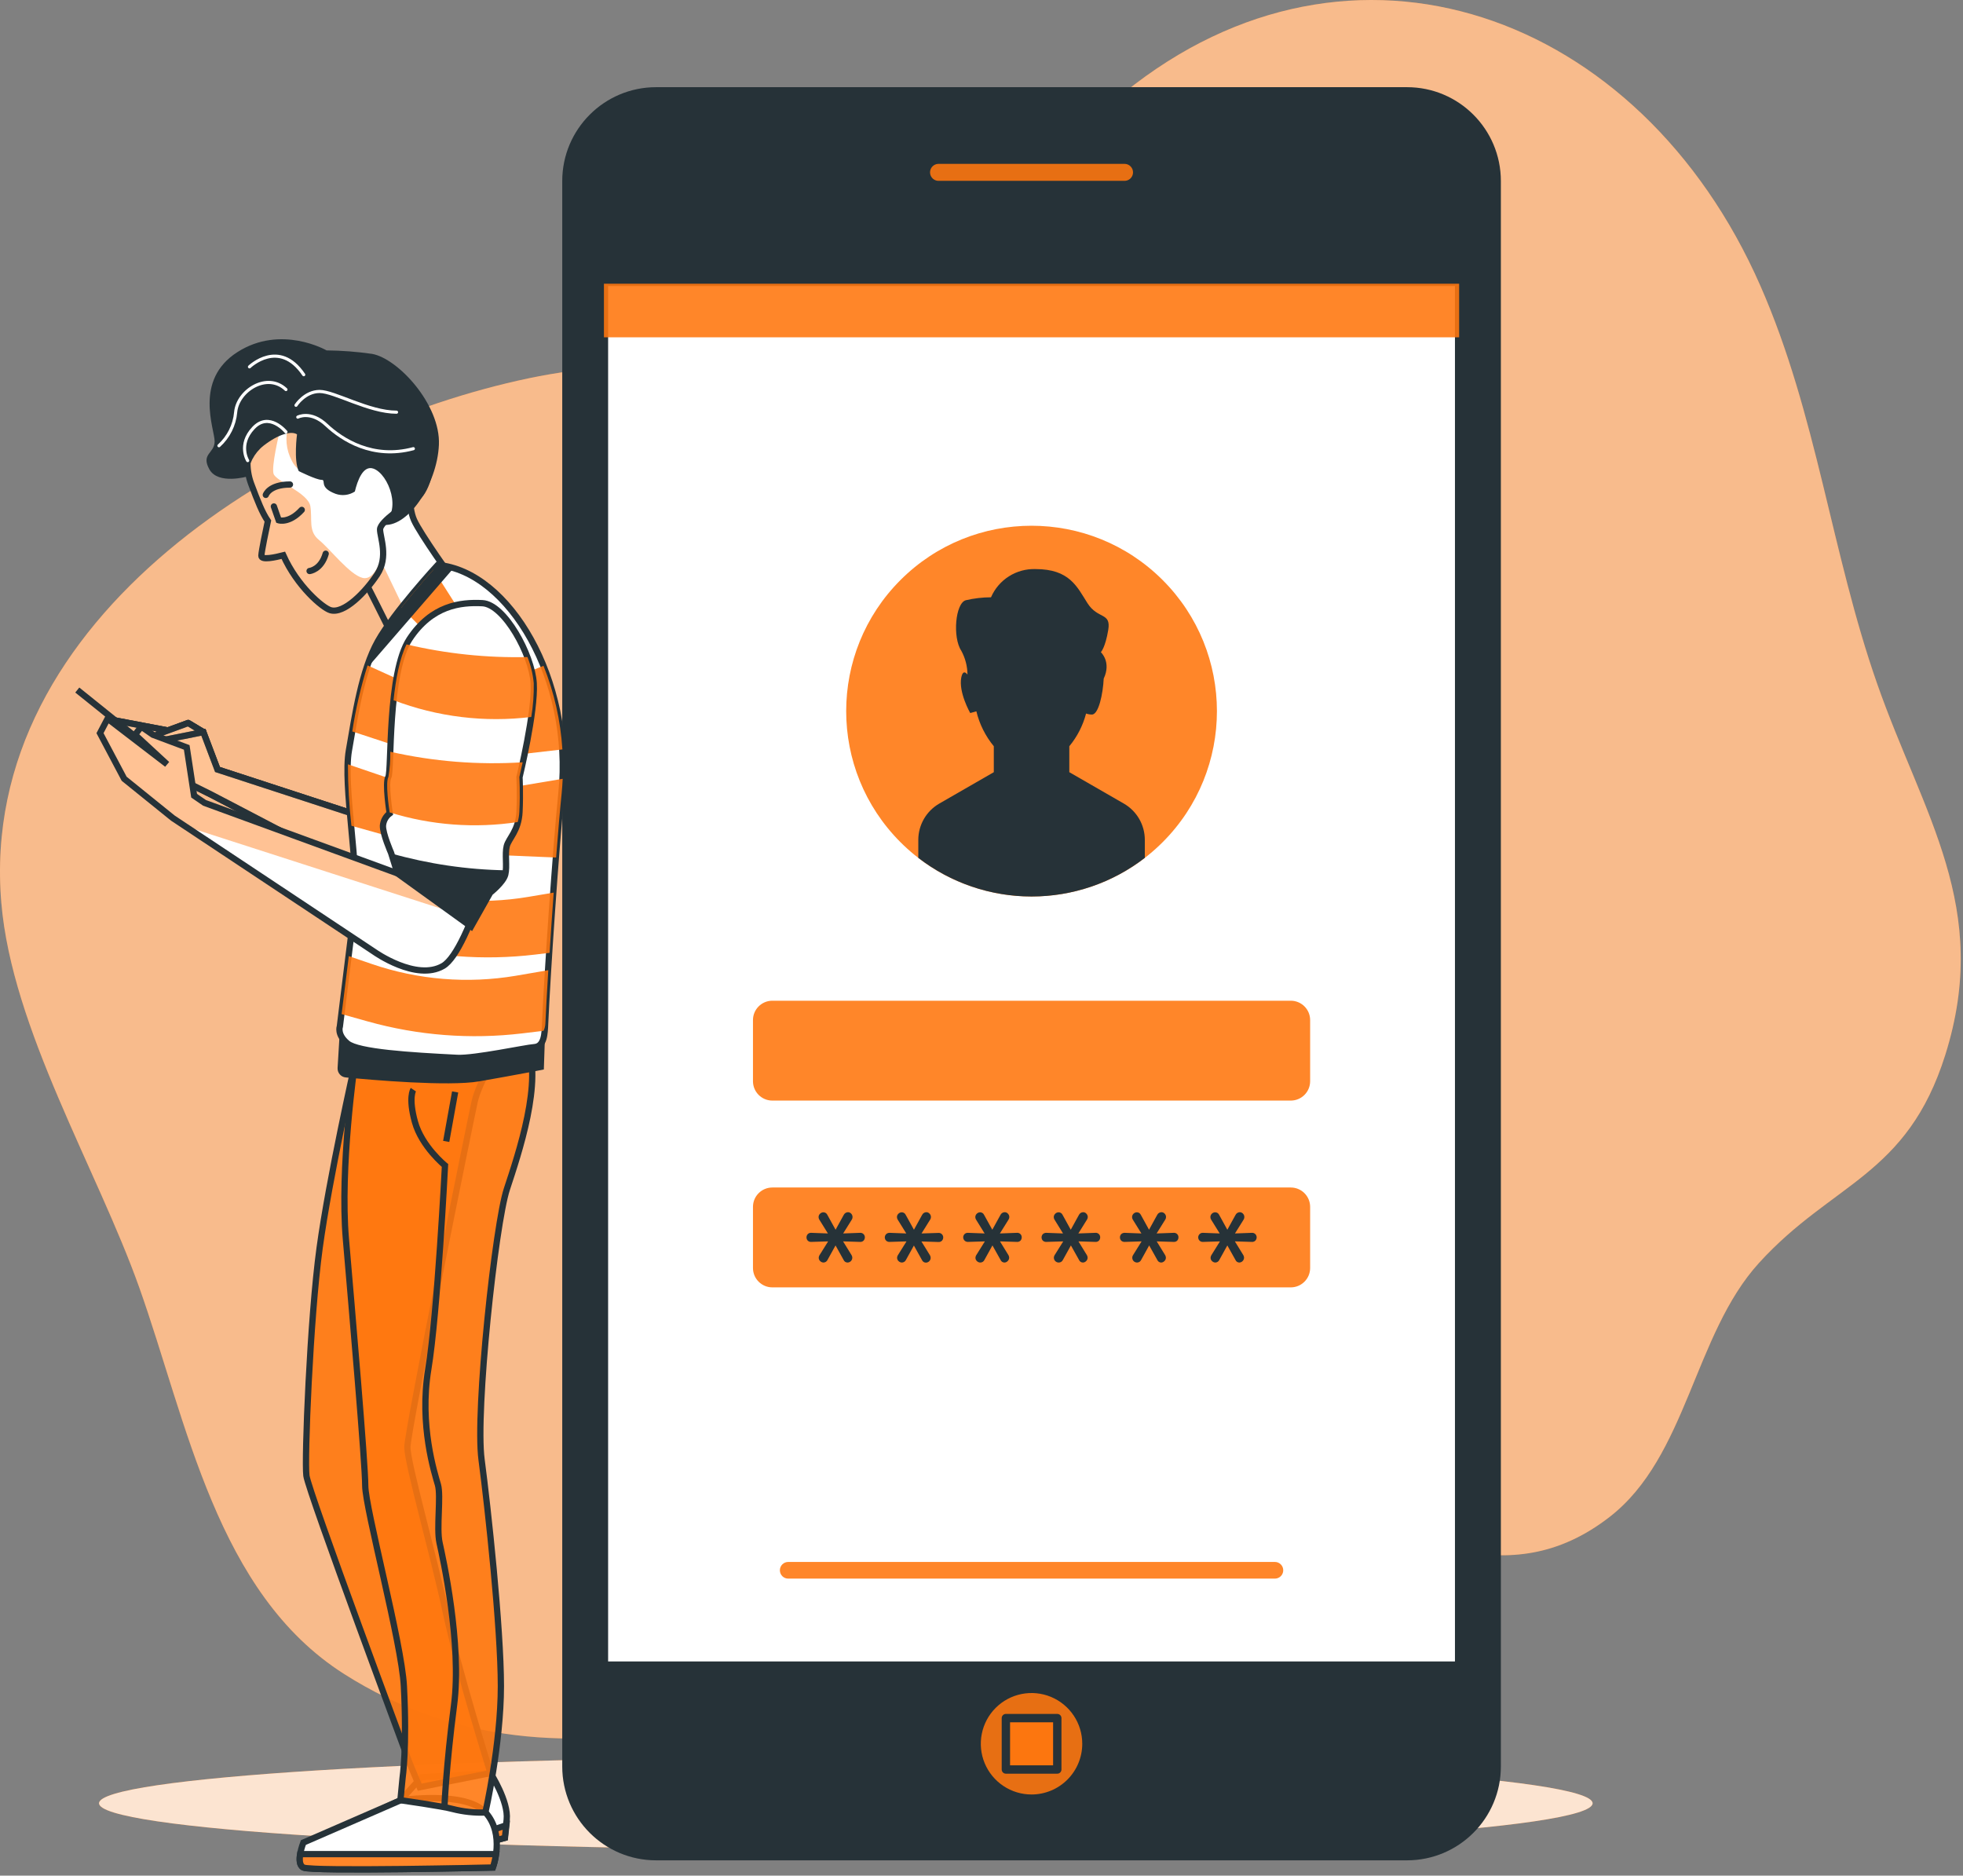 <svg width="314" height="300" viewBox="0 0 314 300" fill="none" xmlns="http://www.w3.org/2000/svg">
<rect x="0" y="0" width="314" height="300" fill="#808080" stroke="none"/>
<path d="M135.298 295.869C201.271 295.869 254.754 292.537 254.754 288.427C254.754 284.317 201.271 280.985 135.298 280.985C69.324 280.985 15.842 284.317 15.842 288.427C15.842 292.537 69.324 295.869 135.298 295.869Z" fill="#FF770F" fill-opacity="0.89"/>
<path opacity="0.8" d="M135.298 295.869C201.271 295.869 254.754 292.537 254.754 288.427C254.754 284.317 201.271 280.985 135.298 280.985C69.324 280.985 15.842 284.317 15.842 288.427C15.842 292.537 69.324 295.869 135.298 295.869Z" fill="white"/>
<path d="M281.6 45.736C262.373 1.896 216.223 -14.61 179.81 14.825C165.591 26.308 156.719 44.585 139.308 51.918C122.972 58.796 102.277 56.771 84.611 60.496C46.992 68.378 -3.655 98.285 0.209 144.366C1.901 164.551 15.517 186.969 22.248 205.856C29.976 227.586 34.613 254.772 55.068 267.763C90.137 290.065 132.438 271.835 164.03 253.853C181.031 244.185 190.389 238.243 208.696 241.558C225.643 244.649 240.906 255.468 257.466 242.632C269.9 232.995 270.928 213.467 281.368 201.999C293.13 189.079 305.054 188.143 311.167 168.724C318.577 145.162 307.658 130.44 300.278 109.39C292.898 88.339 290.657 66.361 281.6 45.736Z" fill="#FF770F" fill-opacity="0.89"/>
<g opacity="0.7">
<path opacity="0.7" d="M281.6 45.736C262.373 1.896 216.223 -14.61 179.81 14.825C165.591 26.308 156.719 44.585 139.308 51.918C122.972 58.796 102.277 56.771 84.611 60.496C46.992 68.378 -3.655 98.285 0.209 144.366C1.901 164.551 15.517 186.969 22.248 205.856C29.976 227.586 34.613 254.772 55.068 267.763C90.137 290.065 132.438 271.835 164.03 253.853C181.031 244.185 190.389 238.243 208.696 241.558C225.643 244.649 240.906 255.468 257.466 242.632C269.9 232.995 270.928 213.467 281.368 201.999C293.13 189.079 305.054 188.143 311.167 168.724C318.577 145.162 307.658 130.44 300.278 109.39C292.898 88.339 290.657 66.361 281.6 45.736Z" fill="white"/>
</g>
<path d="M225.063 13.944H104.951C96.658 13.944 89.936 20.666 89.936 28.959V282.538C89.936 290.831 96.658 297.553 104.951 297.553H225.063C233.356 297.553 240.078 290.831 240.078 282.538V28.959C240.078 20.666 233.356 13.944 225.063 13.944Z" fill="#263238"/>
<path d="M233.402 45.087H96.605V266.41H233.402V45.087Z" fill="white" stroke="#263238" stroke-width="1.337" stroke-miterlimit="10"/>
<path d="M185.974 134.707C197.554 123.128 197.554 104.353 185.974 92.774C174.394 81.194 155.62 81.194 144.04 92.774C132.461 104.353 132.461 123.128 144.04 134.707C155.62 146.287 174.394 146.287 185.974 134.707Z" fill="#FF770F" fill-opacity="0.89"/>
<path d="M203.936 252.493H126.086C125.911 252.494 125.737 252.46 125.575 252.394C125.413 252.327 125.265 252.23 125.141 252.106C125.017 251.983 124.918 251.836 124.851 251.674C124.784 251.512 124.749 251.339 124.749 251.163C124.748 250.988 124.782 250.813 124.849 250.651C124.916 250.488 125.014 250.34 125.138 250.216C125.263 250.092 125.41 249.993 125.573 249.926C125.736 249.859 125.91 249.826 126.086 249.827H203.936C204.111 249.827 204.284 249.861 204.446 249.928C204.608 249.996 204.755 250.094 204.878 250.219C205.002 250.343 205.099 250.49 205.166 250.652C205.232 250.815 205.266 250.988 205.265 251.163C205.265 251.516 205.125 251.854 204.875 252.103C204.626 252.353 204.288 252.493 203.936 252.493Z" fill="#FF770F" fill-opacity="0.89"/>
<path d="M206.47 160.061H123.544C121.832 160.061 120.445 161.448 120.445 163.16V172.935C120.445 174.647 121.832 176.034 123.544 176.034H206.47C208.182 176.034 209.569 174.647 209.569 172.935V163.16C209.569 161.448 208.182 160.061 206.47 160.061Z" fill="#FF770F" fill-opacity="0.89"/>
<path d="M206.47 189.936H123.544C121.832 189.936 120.445 191.324 120.445 193.035V202.811C120.445 204.522 121.832 205.91 123.544 205.91H206.47C208.182 205.91 209.569 204.522 209.569 202.811V193.035C209.569 191.324 208.182 189.936 206.47 189.936Z" fill="#FF770F" fill-opacity="0.89"/>
<path d="M179.771 128.531L171.047 123.508V119.359C172.31 117.83 173.225 116.045 173.728 114.127C174.028 114.233 174.345 114.288 174.663 114.289C175.745 114.289 176.433 110.935 176.549 108.54C177.808 105.874 176.093 104.313 176.093 104.313C176.093 104.313 176.804 103.602 177.275 100.75C177.747 97.898 175.614 99.089 173.952 96.477C172.291 93.865 171.101 91.021 165.645 91.021C164.142 90.971 162.658 91.375 161.388 92.18C160.117 92.985 159.118 94.153 158.52 95.534C157.162 95.539 155.809 95.697 154.486 96.005C152.817 96.477 152.345 101.94 153.767 104.081C154.404 105.251 154.744 106.559 154.757 107.891C154.378 107.427 153.984 107.303 153.767 108.354C153.296 110.727 155.197 114.05 155.197 114.05L156.178 113.771C156.673 115.821 157.627 117.732 158.968 119.359V123.508L150.244 128.531C149.225 129.12 148.378 129.966 147.79 130.984C147.201 132.003 146.891 133.158 146.89 134.335V137.21C152.079 141.218 158.45 143.393 165.007 143.393C171.564 143.393 177.936 141.218 183.125 137.21V134.335C183.126 133.158 182.816 132.002 182.227 130.983C181.638 129.964 180.791 129.118 179.771 128.531Z" fill="#263238"/>
<path d="M131.735 201.938C131.535 201.935 131.344 201.854 131.202 201.713C131.126 201.645 131.065 201.562 131.024 201.469C130.983 201.376 130.962 201.275 130.962 201.173C130.965 201.033 131.005 200.897 131.078 200.778L132.469 198.553L129.757 198.638C129.655 198.644 129.552 198.629 129.456 198.593C129.361 198.557 129.273 198.501 129.201 198.429C129.075 198.288 129.005 198.105 129.005 197.915C129.005 197.726 129.075 197.543 129.201 197.401C129.272 197.327 129.358 197.269 129.455 197.231C129.551 197.194 129.654 197.178 129.757 197.185L132.431 197.285L131.055 195.068C130.98 194.947 130.94 194.808 130.939 194.666C130.939 194.564 130.96 194.463 131.001 194.369C131.042 194.276 131.103 194.193 131.179 194.125C131.321 193.984 131.512 193.904 131.712 193.901C131.844 193.902 131.972 193.94 132.083 194.011C132.194 194.082 132.282 194.183 132.338 194.303L133.659 196.69L134.965 194.318C135.027 194.191 135.123 194.084 135.241 194.008C135.36 193.932 135.497 193.889 135.638 193.885C135.735 193.886 135.832 193.907 135.921 193.947C136.01 193.987 136.09 194.045 136.156 194.117C136.297 194.264 136.375 194.461 136.372 194.666C136.371 194.799 136.337 194.929 136.271 195.044L134.873 197.285L137.585 197.185C137.688 197.178 137.791 197.194 137.887 197.231C137.984 197.269 138.07 197.327 138.142 197.401C138.273 197.538 138.346 197.722 138.342 197.911C138.342 198.103 138.27 198.287 138.142 198.429C138.069 198.501 137.982 198.557 137.886 198.593C137.79 198.629 137.687 198.644 137.585 198.638L134.857 198.553L136.217 200.755C136.294 200.878 136.334 201.02 136.333 201.165C136.333 201.37 136.252 201.566 136.107 201.711C135.962 201.856 135.765 201.938 135.56 201.938C135.428 201.936 135.299 201.895 135.189 201.821C135.079 201.747 134.993 201.643 134.942 201.52L133.652 199.202L132.369 201.52C132.312 201.642 132.223 201.745 132.111 201.818C131.999 201.892 131.869 201.933 131.735 201.938Z" fill="#263238"/>
<path d="M144.27 201.938C144.07 201.935 143.879 201.854 143.737 201.714C143.661 201.645 143.6 201.562 143.559 201.469C143.517 201.376 143.497 201.275 143.497 201.173C143.5 201.033 143.54 200.897 143.613 200.778L145.004 198.553L142.299 198.638C142.196 198.643 142.093 198.627 141.996 198.591C141.899 198.555 141.811 198.5 141.735 198.429C141.633 198.323 141.564 198.189 141.539 198.044C141.514 197.899 141.533 197.749 141.594 197.615C141.655 197.481 141.755 197.368 141.88 197.291C142.006 197.215 142.152 197.178 142.299 197.185L144.966 197.285L143.59 195.068C143.515 194.947 143.475 194.808 143.474 194.666C143.473 194.564 143.494 194.463 143.536 194.369C143.577 194.276 143.638 194.193 143.714 194.125C143.856 193.984 144.047 193.904 144.247 193.901C144.379 193.902 144.507 193.94 144.618 194.011C144.729 194.082 144.817 194.183 144.873 194.303L146.194 196.69L147.5 194.318C147.562 194.191 147.658 194.084 147.776 194.008C147.895 193.932 148.032 193.889 148.173 193.885C148.27 193.885 148.367 193.905 148.456 193.945C148.546 193.985 148.625 194.044 148.69 194.117C148.762 194.189 148.819 194.275 148.857 194.369C148.896 194.463 148.915 194.564 148.914 194.666C148.912 194.799 148.874 194.93 148.806 195.044L147.408 197.285L150.128 197.2C150.229 197.194 150.332 197.209 150.426 197.247C150.521 197.284 150.607 197.342 150.676 197.417C150.808 197.554 150.88 197.737 150.877 197.927C150.877 198.118 150.805 198.303 150.676 198.445C150.605 198.516 150.519 198.572 150.425 198.608C150.33 198.644 150.229 198.66 150.128 198.653L147.392 198.568L148.752 200.771C148.828 200.894 148.869 201.036 148.868 201.18C148.868 201.385 148.787 201.582 148.642 201.727C148.497 201.872 148.3 201.953 148.095 201.953C147.963 201.951 147.834 201.911 147.724 201.837C147.614 201.763 147.528 201.658 147.477 201.536L146.187 199.217L144.904 201.536C144.845 201.654 144.754 201.754 144.643 201.825C144.531 201.896 144.402 201.935 144.27 201.938Z" fill="#263238"/>
<path d="M156.812 201.938C156.609 201.937 156.415 201.856 156.271 201.714C156.195 201.645 156.134 201.562 156.093 201.469C156.052 201.376 156.031 201.275 156.032 201.173C156.034 201.033 156.074 200.897 156.147 200.778L157.538 198.553L154.834 198.638C154.688 198.644 154.544 198.606 154.42 198.53C154.296 198.453 154.197 198.342 154.137 198.209C154.076 198.076 154.056 197.929 154.08 197.785C154.104 197.641 154.17 197.508 154.27 197.401C154.343 197.327 154.431 197.269 154.528 197.232C154.625 197.194 154.73 197.179 154.834 197.185L157.5 197.285L156.124 195.068C156.049 194.947 156.009 194.808 156.008 194.666C156.011 194.564 156.033 194.464 156.074 194.371C156.115 194.279 156.174 194.195 156.248 194.125C156.392 193.982 156.586 193.902 156.789 193.901C156.919 193.903 157.046 193.942 157.156 194.013C157.265 194.084 157.352 194.184 157.407 194.303L158.729 196.69L160.035 194.318C160.096 194.191 160.192 194.084 160.31 194.008C160.429 193.932 160.566 193.889 160.707 193.885C160.805 193.885 160.901 193.905 160.991 193.945C161.08 193.985 161.16 194.044 161.225 194.117C161.296 194.189 161.353 194.275 161.391 194.369C161.43 194.463 161.449 194.564 161.449 194.666C161.446 194.799 161.409 194.93 161.341 195.044L159.942 197.285L162.662 197.185C162.762 197.175 162.863 197.187 162.958 197.219C163.053 197.251 163.14 197.304 163.214 197.372C163.287 197.441 163.345 197.525 163.383 197.618C163.421 197.711 163.439 197.811 163.435 197.911C163.436 198.102 163.368 198.286 163.242 198.429C163.169 198.501 163.082 198.557 162.986 198.593C162.89 198.629 162.787 198.644 162.685 198.638L159.957 198.553L161.31 200.755C161.386 200.878 161.426 201.02 161.426 201.165C161.423 201.266 161.401 201.366 161.36 201.459C161.318 201.552 161.259 201.636 161.186 201.706C161.119 201.778 161.037 201.836 160.947 201.876C160.857 201.916 160.759 201.937 160.66 201.938C160.529 201.935 160.401 201.895 160.293 201.82C160.184 201.746 160.1 201.642 160.05 201.52L158.752 199.202L157.469 201.52C157.411 201.646 157.318 201.752 157.202 201.826C157.085 201.9 156.95 201.938 156.812 201.938Z" fill="#263238"/>
<path d="M169.346 201.938C169.144 201.937 168.949 201.856 168.806 201.714C168.66 201.571 168.577 201.376 168.574 201.173C168.571 201.034 168.609 200.897 168.682 200.778L170.073 198.553L167.368 198.638C167.265 198.643 167.162 198.627 167.065 198.591C166.968 198.555 166.879 198.5 166.804 198.429C166.678 198.288 166.608 198.105 166.608 197.915C166.608 197.726 166.678 197.543 166.804 197.401C166.879 197.329 166.967 197.273 167.064 197.236C167.161 197.199 167.264 197.181 167.368 197.185L170.042 197.285L168.674 195.068C168.599 194.947 168.559 194.808 168.558 194.666C168.561 194.564 168.583 194.464 168.624 194.371C168.665 194.279 168.724 194.195 168.798 194.125C168.942 193.982 169.136 193.902 169.339 193.901C169.47 193.902 169.599 193.94 169.71 194.011C169.821 194.082 169.909 194.183 169.965 194.303L171.278 196.69L172.584 194.318C172.646 194.191 172.742 194.084 172.86 194.008C172.979 193.932 173.116 193.889 173.257 193.885C173.355 193.885 173.451 193.905 173.541 193.945C173.63 193.985 173.71 194.044 173.774 194.117C173.846 194.189 173.903 194.275 173.941 194.369C173.98 194.463 173.999 194.564 173.999 194.666C173.996 194.799 173.959 194.93 173.89 195.044L172.492 197.285L175.212 197.185C175.312 197.175 175.413 197.187 175.508 197.219C175.603 197.251 175.69 197.304 175.764 197.372C175.837 197.441 175.894 197.525 175.933 197.618C175.971 197.711 175.988 197.811 175.985 197.911C175.986 198.102 175.917 198.286 175.791 198.429C175.719 198.501 175.631 198.557 175.536 198.593C175.44 198.629 175.337 198.644 175.235 198.638L172.507 198.553L173.859 200.755C173.936 200.878 173.976 201.02 173.975 201.165C173.976 201.267 173.955 201.368 173.914 201.461C173.873 201.554 173.812 201.638 173.736 201.706C173.669 201.778 173.587 201.836 173.497 201.876C173.407 201.916 173.309 201.937 173.21 201.938C173.079 201.935 172.951 201.895 172.843 201.82C172.734 201.746 172.65 201.642 172.6 201.52L171.302 199.202L170.019 201.52C169.96 201.648 169.865 201.756 169.745 201.83C169.626 201.904 169.487 201.941 169.346 201.938Z" fill="#263238"/>
<path d="M181.881 201.938C181.678 201.937 181.484 201.856 181.34 201.714C181.22 201.592 181.144 201.435 181.123 201.266C181.102 201.097 181.138 200.925 181.224 200.778L182.608 198.553L179.903 198.638C179.8 198.643 179.697 198.627 179.6 198.591C179.503 198.555 179.414 198.5 179.339 198.429C179.213 198.288 179.143 198.105 179.143 197.915C179.143 197.726 179.213 197.543 179.339 197.401C179.413 197.329 179.502 197.273 179.599 197.236C179.696 197.199 179.799 197.181 179.903 197.185L182.577 197.285L181.201 195.068C181.126 194.947 181.086 194.808 181.085 194.666C181.088 194.462 181.171 194.268 181.317 194.125C181.461 193.982 181.655 193.902 181.858 193.901C181.99 193.902 182.118 193.94 182.229 194.011C182.34 194.082 182.428 194.183 182.484 194.303L183.798 196.69L185.104 194.318C185.166 194.191 185.261 194.084 185.379 194.008C185.498 193.932 185.635 193.889 185.776 193.885C185.875 193.885 185.973 193.905 186.063 193.945C186.154 193.985 186.235 194.044 186.301 194.117C186.443 194.264 186.521 194.461 186.518 194.666C186.515 194.799 186.478 194.93 186.41 195.044L185.011 197.285L187.731 197.185C187.831 197.175 187.932 197.187 188.027 197.219C188.122 197.251 188.21 197.304 188.283 197.372C188.356 197.441 188.414 197.525 188.452 197.618C188.49 197.711 188.508 197.811 188.504 197.911C188.505 198.102 188.437 198.286 188.311 198.429C188.238 198.501 188.151 198.557 188.055 198.593C187.959 198.629 187.856 198.644 187.754 198.638L185.026 198.553L186.379 200.755C186.455 200.878 186.495 201.02 186.495 201.165C186.495 201.267 186.474 201.368 186.433 201.461C186.392 201.554 186.331 201.638 186.255 201.706C186.188 201.778 186.107 201.836 186.016 201.876C185.926 201.916 185.828 201.937 185.73 201.938C185.598 201.935 185.47 201.895 185.362 201.82C185.253 201.746 185.169 201.642 185.119 201.52L183.821 199.202L182.538 201.52C182.48 201.646 182.387 201.752 182.271 201.826C182.154 201.9 182.019 201.938 181.881 201.938Z" fill="#263238"/>
<path d="M194.416 201.938C194.216 201.935 194.025 201.854 193.882 201.714C193.806 201.646 193.746 201.562 193.704 201.469C193.663 201.376 193.642 201.275 193.643 201.173C193.645 201.033 193.685 200.897 193.759 200.778L195.142 198.553L192.437 198.638C192.338 198.645 192.238 198.632 192.144 198.599C192.05 198.566 191.964 198.513 191.891 198.445C191.818 198.377 191.761 198.294 191.722 198.202C191.683 198.11 191.663 198.011 191.665 197.911C191.664 197.817 191.682 197.723 191.718 197.636C191.754 197.548 191.807 197.469 191.873 197.401C191.944 197.327 192.031 197.269 192.127 197.231C192.224 197.194 192.327 197.178 192.43 197.185L195.103 197.285L193.728 195.068C193.653 194.947 193.613 194.808 193.612 194.666C193.615 194.462 193.698 194.268 193.844 194.125C193.988 193.982 194.182 193.902 194.385 193.901C194.516 193.902 194.645 193.94 194.756 194.011C194.867 194.082 194.955 194.183 195.011 194.303L196.324 196.69L197.638 194.318C197.7 194.193 197.794 194.086 197.911 194.01C198.028 193.934 198.163 193.891 198.303 193.885C198.402 193.885 198.5 193.905 198.59 193.945C198.681 193.985 198.762 194.044 198.828 194.117C198.97 194.264 199.048 194.461 199.045 194.666C199.044 194.799 199.01 194.929 198.944 195.044L197.545 197.285L200.258 197.185C200.361 197.178 200.464 197.194 200.56 197.231C200.656 197.269 200.743 197.327 200.814 197.401C200.946 197.538 201.018 197.722 201.015 197.911C201.015 198.103 200.943 198.287 200.814 198.429C200.742 198.501 200.654 198.557 200.558 198.593C200.463 198.629 200.36 198.644 200.258 198.638L197.53 198.553L198.882 200.755C198.959 200.878 198.999 201.02 198.998 201.165C198.995 201.369 198.912 201.563 198.766 201.706C198.626 201.85 198.434 201.933 198.233 201.938C198.102 201.935 197.974 201.895 197.865 201.82C197.757 201.746 197.673 201.642 197.623 201.52L196.324 199.202L195.042 201.52C194.986 201.641 194.898 201.744 194.788 201.817C194.677 201.891 194.548 201.933 194.416 201.938Z" fill="#263238"/>
<g style="mix-blend-mode:multiply">
<path d="M233.402 45.381H96.605V53.951H233.402V45.381Z" fill="#FF770F" fill-opacity="0.89"/>
</g>
<path d="M179.879 29.593H150.127C149.59 29.593 149.075 29.379 148.696 29C148.316 28.62 148.103 28.105 148.103 27.568C148.103 27.031 148.316 26.516 148.696 26.136C149.075 25.757 149.59 25.543 150.127 25.543H179.879C180.416 25.543 180.931 25.757 181.311 26.136C181.691 26.516 181.904 27.031 181.904 27.568C181.904 28.105 181.691 28.62 181.311 29C180.931 29.379 180.416 29.593 179.879 29.593Z" fill="#FF770F" fill-opacity="0.89" stroke="#263238" stroke-width="1.337" stroke-linecap="round" stroke-linejoin="round"/>
<path d="M173.117 278.914C173.119 277.308 172.644 275.739 171.753 274.403C170.862 273.067 169.595 272.026 168.112 271.411C166.629 270.796 164.997 270.635 163.422 270.948C161.848 271.26 160.401 272.033 159.266 273.169C158.13 274.304 157.358 275.75 157.045 277.325C156.732 278.9 156.893 280.532 157.508 282.015C158.123 283.498 159.165 284.765 160.5 285.656C161.836 286.547 163.406 287.022 165.011 287.02C167.16 287.018 169.221 286.164 170.741 284.644C172.261 283.124 173.115 281.063 173.117 278.914Z" fill="#FF770F" fill-opacity="0.89"/>
<path d="M169.122 274.803H160.9V283.025H169.122V274.803Z" fill="#FF770F" fill-opacity="0.89" stroke="#263238" stroke-width="1.337" stroke-linecap="round" stroke-linejoin="round"/>
<path d="M60.238 131.383L34.791 123.075L32.526 117.094L27.357 116.932L17.975 115.154L19.103 117.094L30.911 125.664L33.825 127.117L60.439 141.019L60.238 131.383Z" fill="white" stroke="#263238" stroke-width="1.004" stroke-miterlimit="10"/>
<path d="M32.526 117.094L30.1 115.641L25.254 117.419L26.058 118.385L32.526 117.094Z" fill="white" stroke="#263238" stroke-width="1.004" stroke-linejoin="round"/>
<path d="M60.238 131.383L34.791 123.075L32.526 117.094L27.357 116.932L17.975 115.154L19.103 117.094L30.911 125.664L33.825 127.117L60.439 141.019L60.238 131.383Z" fill="white"/>
<path opacity="0.5" d="M60.238 131.383L34.791 123.075L32.526 117.094L27.357 116.932L17.975 115.154L19.103 117.094L30.911 125.664L33.825 127.117L60.439 141.019L60.238 131.383Z" fill="#FF770F" fill-opacity="0.89" stroke="#263238" stroke-width="1.004" stroke-miterlimit="10"/>
<path d="M60.238 131.383L34.791 123.075L32.526 117.094L27.357 116.932L17.975 115.154L19.103 117.094L30.911 125.664L33.825 127.117L60.439 141.019L60.238 131.383Z" stroke="#263238" stroke-width="1.004" stroke-miterlimit="10"/>
<path d="M32.526 117.094L30.1 115.641L25.254 117.419L26.058 118.385L32.526 117.094Z" fill="white"/>
<path opacity="0.5" d="M32.526 117.094L30.1 115.641L25.254 117.419L26.058 118.385L32.526 117.094Z" fill="#FF770F" fill-opacity="0.89" stroke="#263238" stroke-width="1.004" stroke-linejoin="round"/>
<path d="M32.526 117.094L30.1 115.641L25.254 117.419L26.058 118.385L32.526 117.094Z" stroke="#263238" stroke-width="1.004" stroke-linejoin="round"/>
<path d="M65.64 77.466C65.64 77.466 65.246 80.944 66.227 83.177C67.208 85.41 72.656 92.976 72.656 92.976L62.487 101.129C62.487 101.129 58.267 92.628 57.464 91.252C56.66 89.877 55.694 83.957 58.314 79.715C60.933 75.472 64.704 74.329 65.64 77.466Z" fill="white"/>
<g style="mix-blend-mode:multiply" opacity="0.5">
<path d="M60.416 88.641L64.828 97.79L62.479 101.136L58.044 93.215L60.416 88.641Z" fill="#FF770F" fill-opacity="0.89"/>
</g>
<path d="M65.64 77.466C65.64 77.466 65.246 80.944 66.227 83.177C67.208 85.41 72.656 92.976 72.656 92.976L62.487 101.129C62.487 101.129 58.267 92.628 57.464 91.252C56.66 89.877 55.694 83.957 58.314 79.715C60.933 75.472 64.704 74.329 65.64 77.466Z" stroke="#263238" stroke-width="1.004" stroke-miterlimit="10"/>
<path d="M68.793 71.099C68.167 67.235 63.739 59.376 56.714 59.677C52.155 59.878 50.022 60.797 48.043 61.918C46.431 62.868 44.928 63.993 43.561 65.272C40.13 69.391 38.925 70.519 39.589 73.672C39.535 74.93 39.732 76.185 40.169 77.366C41.22 80.171 41.938 82.002 42.85 83.339C42.572 84.645 41.846 88.092 41.807 88.88C41.769 89.668 44.126 89.12 45.316 88.818C47.526 93.764 51.575 97.195 52.835 97.589C55.029 98.277 58.499 94.668 60.338 91.871C62.178 89.073 60.786 85.928 60.794 84.676C60.802 83.424 64.929 80.673 66.459 79.8C67.989 78.927 69.411 74.955 68.793 71.099Z" fill="white"/>
<g style="mix-blend-mode:multiply" opacity="0.5">
<path d="M39.621 73.672C39.566 74.929 39.763 76.185 40.2 77.366C41.251 80.171 41.97 82.002 42.882 83.339C42.604 84.645 41.877 88.092 41.839 88.88C41.8 89.668 44.157 89.12 45.347 88.818C47.557 93.764 51.606 97.195 52.866 97.589C55.061 98.277 58.531 94.668 60.37 91.871C60.829 91.172 61.128 90.38 61.243 89.552C61.143 89.189 61.073 88.965 61.073 88.965C61.073 88.965 60.038 92.945 57.982 92.427C55.926 91.909 52.781 87.79 51.027 86.368C49.273 84.947 49.991 83.076 49.644 80.959C49.296 78.842 44.103 76.979 43.755 75.766C43.407 74.553 44.621 69.53 44.621 69.53C44.621 69.53 46.591 66.902 46.166 67.984C45.866 68.922 45.757 69.911 45.846 70.892C45.935 71.873 46.22 72.826 46.684 73.695C47.01 74.38 47.526 74.957 48.172 75.356C48.818 75.755 49.565 75.959 50.324 75.944L52.209 66.601L48.23 63.309L43.593 65.241C40.131 69.391 38.948 70.519 39.621 73.672Z" fill="#FF770F" fill-opacity="0.89"/>
</g>
<path d="M68.793 71.099C68.167 67.235 63.739 59.376 56.714 59.677C52.155 59.878 50.022 60.797 48.043 61.918C46.431 62.868 44.928 63.993 43.561 65.272C40.13 69.391 38.925 70.519 39.589 73.672C39.535 74.93 39.732 76.185 40.169 77.366C41.22 80.171 41.938 82.002 42.85 83.339C42.572 84.645 41.846 88.092 41.807 88.88C41.769 89.668 44.126 89.12 45.316 88.818C47.526 93.764 51.575 97.195 52.835 97.589C55.029 98.277 58.499 94.668 60.338 91.871C62.178 89.073 60.786 85.928 60.794 84.676C60.802 83.424 64.929 80.673 66.459 79.8C67.989 78.927 69.411 74.955 68.793 71.099Z" stroke="#263238" stroke-miterlimit="10"/>
<path d="M43.809 81.005L44.582 83.216C44.582 83.216 46.243 83.764 48.268 81.554" stroke="#263238" stroke-miterlimit="10" stroke-linecap="round"/>
<path d="M49.52 91.33C49.52 91.33 51.359 91.144 52.101 88.563" stroke="#263238" stroke-miterlimit="10" stroke-linecap="round"/>
<path d="M42.519 79.158C42.519 79.158 43.067 77.497 46.382 77.497" stroke="#263238" stroke-miterlimit="10" stroke-linecap="round"/>
<path d="M59.512 56.601C57.103 56.255 54.673 56.069 52.24 56.045C52.24 56.045 44.96 51.849 37.967 56.323C30.973 60.797 34.334 68.633 34.334 70.588C34.334 72.543 32.093 72.551 33.492 75.07C34.891 77.59 39.62 76.199 39.62 76.199C39.67 75.249 39.921 74.32 40.357 73.474C40.793 72.628 41.403 71.884 42.147 71.292C44.666 69.337 46.676 68.912 47.51 69.476C47.51 69.476 46.954 73.672 47.789 75.349C47.789 75.349 50.586 76.747 51.428 76.747C52.271 76.747 50.88 77.93 53.669 78.981C54.178 79.163 54.721 79.225 55.258 79.162C55.794 79.1 56.308 78.913 56.761 78.618C57.17 76.917 58.066 74.359 59.736 74.955C62.185 75.828 64.419 81.856 61.103 83.911C65.091 84.638 69.921 77.582 70.207 71.153C70.493 64.723 63.654 57.328 59.512 56.601Z" fill="#263238"/>
<path d="M47.634 66.717C47.634 66.717 49.689 65.612 52.209 67.976C54.728 70.341 59.627 73.502 66.119 71.763" stroke="white" stroke-width="0.5" stroke-linecap="round" stroke-linejoin="round"/>
<path d="M47.348 64.823C47.348 64.823 48.762 62.613 51.127 62.613C53.492 62.613 59.017 65.928 63.43 65.928" stroke="white" stroke-width="0.5" stroke-linecap="round" stroke-linejoin="round"/>
<path d="M45.741 69.082C45.741 69.082 43.059 65.774 40.54 68.456C38.021 71.137 39.62 73.672 39.62 73.672" stroke="white" stroke-width="0.5" stroke-linecap="round" stroke-linejoin="round"/>
<path d="M35.023 71.292C36.559 69.906 37.514 67.99 37.696 65.929C38.013 62.459 42.75 59.46 45.741 62.304" stroke="white" stroke-width="0.5" stroke-linecap="round" stroke-linejoin="round"/>
<path d="M39.906 58.672C39.906 58.672 44.643 54.097 48.584 59.932" stroke="white" stroke-width="0.5" stroke-linecap="round" stroke-linejoin="round"/>
<path d="M78.46 283.604C78.46 283.604 81.374 288.133 81.049 291.046L80.732 293.96C80.732 293.96 70.045 296.889 67.781 296.889C65.516 296.889 53.531 295.753 53.531 295.753L53.013 293.697C52.977 293.545 52.994 293.385 53.061 293.245C53.129 293.104 53.242 292.991 53.384 292.924L64.071 287.94L67.441 284.254L78.46 283.604Z" fill="white" stroke="#263238" stroke-width="1.004" stroke-miterlimit="10"/>
<path d="M69.403 294.609C72.301 294.833 77.803 293.063 80.995 291.935L80.771 293.96C80.771 293.96 70.045 296.889 67.781 296.889C65.516 296.889 53.531 295.753 53.531 295.753L53.16 294.284C55.076 294.292 65.57 294.315 69.403 294.609Z" fill="#FF770F" fill-opacity="0.89" stroke="#263238" stroke-width="1.004" stroke-miterlimit="10"/>
<path d="M64.086 287.94L48.53 294.709C48.53 294.709 47.201 298.04 48.53 298.705C49.859 299.369 78.838 298.705 78.838 298.705C78.838 298.705 80.84 293.442 77.679 289.91C74.519 286.379 64.086 287.94 64.086 287.94Z" fill="white" stroke="#263238" stroke-width="1.004" stroke-miterlimit="10"/>
<path d="M78.839 298.705C78.839 298.705 49.86 299.369 48.53 298.705C47.889 298.38 47.866 297.445 48.013 296.556H79.349C79.246 297.287 79.076 298.006 78.839 298.705Z" fill="#FF770F" fill-opacity="0.89" stroke="#263238" stroke-width="1.004" stroke-miterlimit="10"/>
<path d="M56.73 170.315C56.73 170.315 52.665 188.329 51.127 199.596C49.59 210.863 48.685 233.436 49.01 236.025C49.335 238.613 65.517 281.989 65.517 281.989L67.132 285.853L78.461 283.589C78.461 283.589 73.283 267.083 71.343 258.018C69.404 248.953 65.161 234.062 65.161 231.473C65.161 228.884 75.207 179.442 75.926 176.196C76.645 172.951 79.906 167.966 79.906 167.966L58.214 167.526L56.73 170.315Z" fill="#FF770F" fill-opacity="0.89" stroke="#263238" stroke-width="1.004" stroke-miterlimit="10"/>
<path d="M56.73 170.315C56.73 170.315 54.35 186.768 55.331 198.205C56.312 209.642 58.422 233.992 58.422 237.617C58.422 241.241 64.272 262.886 64.604 269.687C65.122 279.509 64.396 284.37 64.396 284.37L64.048 287.932C64.048 287.932 70.872 288.906 72.363 289.331C74.086 289.775 75.863 289.967 77.641 289.903C77.641 289.903 80.122 278.983 80.122 269.679C80.122 260.375 78.058 241.225 77.031 233.467C76.003 225.708 79.241 195.778 81.08 190.191C82.919 184.604 86.938 172.773 84.233 166.73C81.528 160.687 56.73 170.315 56.73 170.315Z" fill="#FF770F" fill-opacity="0.89" stroke="#263238" stroke-width="1.004" stroke-miterlimit="10"/>
<path d="M87.239 163.7L86.992 171.057C86.992 171.057 82.587 171.93 76.652 172.958C71.753 173.808 59.45 172.734 55.308 172.332C54.931 172.299 54.582 172.118 54.337 171.828C54.093 171.539 53.972 171.164 54.002 170.787L54.404 164.141L87.239 163.7Z" fill="#263238"/>
<path d="M70.021 90.364C70.021 90.364 63.066 97.883 60.447 102.558C57.827 107.234 56.791 114.397 55.81 120.038C54.828 125.68 57.487 138.925 56.737 145.007L54.365 164.164C54.365 164.164 53.855 165.462 55.563 166.884C57.27 168.306 65.609 168.824 73.143 169.203C75.894 169.342 84.109 167.572 85.454 167.487C87.076 167.387 87.131 165.323 87.2 163.7C87.525 156.073 88.9 135.741 89.804 126.885C91.667 108.825 81.474 91.392 70.021 90.364Z" fill="white" stroke="#263238" stroke-width="1.004" stroke-miterlimit="10"/>
<g style="mix-blend-mode:multiply">
<path d="M88.955 137.155C89.264 133.145 89.573 129.505 89.843 126.885C89.921 126.112 89.967 125.34 90.006 124.567L71.529 127.658L55.656 122.249C55.657 125.533 55.843 128.815 56.212 132.078L71.784 136.437L88.955 137.155Z" fill="#FF770F" fill-opacity="0.89"/>
</g>
<g style="mix-blend-mode:multiply">
<path d="M69.334 91.121C68.283 92.288 66.197 94.66 64.21 97.18L75.941 109.104L79.805 107.558L69.334 91.121Z" fill="#FF770F" fill-opacity="0.89"/>
</g>
<path d="M70.022 90.364C70.022 90.364 63.067 97.883 60.447 102.558C59.67 103.979 59.041 105.476 58.569 107.025L72.557 90.866C71.73 90.616 70.881 90.448 70.022 90.364Z" fill="#263238"/>
<g style="mix-blend-mode:multiply">
<path d="M56.351 116.994L71.528 121.986L89.959 119.868C89.67 115.277 88.65 110.761 86.938 106.492L72.077 112.45L58.793 106.43C57.707 109.883 56.89 113.414 56.351 116.994Z" fill="#FF770F" fill-opacity="0.89"/>
</g>
<g style="mix-blend-mode:multiply">
<path d="M82.479 156.073C74.781 157.366 66.882 156.72 59.497 154.195L55.795 152.928L54.644 162.201L58.863 163.384C66.884 165.626 75.268 166.272 83.538 165.285L86.946 164.875C87.123 164.5 87.223 164.092 87.239 163.677C87.332 161.614 87.494 158.615 87.703 155.177L82.479 156.073Z" fill="#FF770F" fill-opacity="0.89"/>
</g>
<g style="mix-blend-mode:multiply">
<path d="M84.542 143.446C76.844 144.743 68.944 144.095 61.56 141.56L56.846 139.945C56.963 141.629 56.939 143.319 56.776 144.999L56.227 149.458L60.926 150.772C68.944 153.017 77.325 153.665 85.593 152.681L87.911 152.402C88.105 149.311 88.329 146.019 88.568 142.766L84.542 143.446Z" fill="#FF770F" fill-opacity="0.89"/>
</g>
<path d="M12.041 110.767L26.983 122.78L27.627 121.979L12.685 109.966L12.041 110.767Z" fill="#263238"/>
<path d="M77.216 98.702C77.216 98.702 82.695 102.435 82.819 111.252C82.873 115.116 82.471 118.725 81.582 125.054C80.694 131.383 75.176 151.993 70.879 154.497C66.583 157 59.913 152.271 59.913 152.271L27.658 130.857L19.86 124.559L15.997 117.264L17.21 114.946L26.723 122.241L21.599 117.504L22.604 116.229L24.459 117.519L29.868 119.544L31.05 127.272L32.719 128.415L63.577 139.69C63.577 139.69 63.19 123.083 63.476 119.907C63.762 116.731 64.156 108.748 67.556 102.96" fill="white"/>
<g style="mix-blend-mode:multiply" opacity="0.5">
<path d="M63.36 127.14C63.36 132.874 63.553 139.69 63.553 139.69L32.727 128.462L31.058 127.318L29.876 119.59L24.466 117.566L22.619 116.252L21.615 117.527L26.723 122.241L17.21 114.946L16.059 117.225L19.922 124.521L27.72 130.857L29.683 132.163L72.301 145.896L63.36 127.14Z" fill="#FF770F" fill-opacity="0.89"/>
</g>
<path d="M77.216 98.702C77.216 98.702 82.695 102.435 82.819 111.252C82.873 115.116 82.471 118.725 81.582 125.054C80.694 131.383 75.176 151.993 70.879 154.497C66.583 157 59.913 152.271 59.913 152.271L27.658 130.857L19.86 124.559L15.997 117.264L17.21 114.946L26.723 122.241L21.599 117.504L22.604 116.229L24.459 117.519L29.868 119.544L31.05 127.272L32.719 128.415L63.577 139.69C63.577 139.69 63.19 123.083 63.476 119.907C63.762 116.731 64.156 108.748 67.556 102.96" stroke="#263238" stroke-width="1.004" stroke-miterlimit="10"/>
<path d="M63.576 139.69L75.353 148.191L78.406 142.781C78.406 142.781 80.516 141.12 80.825 139.868C81.134 138.616 80.74 136.584 81.056 135.332C81.373 134.08 82.95 132.905 83.097 129.876C83.243 126.847 83.097 124.32 83.097 124.32C83.097 124.32 85.647 113.833 85.369 109.274C85.09 104.714 80.693 96.654 77.169 96.476C73.645 96.299 69.063 96.832 65.508 102.21C61.953 107.589 62.68 123.292 62.123 124.273C61.567 125.255 62.34 130.1 62.34 130.1C62.031 130.33 61.775 130.624 61.588 130.961C61.402 131.298 61.289 131.671 61.258 132.055C61.196 133.315 62.556 136.414 62.556 136.414L63.576 139.69Z" fill="white" stroke="#263238" stroke-width="1.004" stroke-miterlimit="10"/>
<g style="mix-blend-mode:multiply">
<path d="M62.433 120.239C62.457 121.588 62.356 122.936 62.131 124.266C61.637 125.147 62.201 129.126 62.325 129.938C68.949 131.995 75.953 132.524 82.811 131.483C82.958 130.946 83.046 130.394 83.074 129.837C83.228 126.816 83.074 124.281 83.074 124.281C83.074 124.281 83.298 123.346 83.607 121.924C76.505 122.375 69.374 121.808 62.433 120.239Z" fill="#FF770F" fill-opacity="0.89"/>
</g>
<g style="mix-blend-mode:multiply">
<path d="M65.029 103.068C63.924 105.286 63.306 108.617 62.951 111.994C69.966 114.671 77.53 115.592 84.983 114.675C85.28 112.888 85.412 111.077 85.377 109.266C85.243 107.834 84.905 106.429 84.372 105.093C77.865 105.245 71.364 104.564 65.029 103.068Z" fill="#FF770F" fill-opacity="0.89"/>
</g>
<path d="M62.556 136.499L63.553 139.69L75.33 148.191L78.383 142.781C78.383 142.781 80.492 141.12 80.801 139.868C80.857 139.65 80.89 139.428 80.902 139.203C74.696 139.096 68.529 138.187 62.556 136.499Z" fill="#263238"/>
<path d="M71.08 289.23C71.08 289.23 71.343 282.538 72.626 272.755C73.909 262.971 70.825 249.077 70.308 246.758C69.79 244.44 70.57 239.293 70.052 237.485C69.535 235.677 67.031 227.964 68.507 219.016C69.983 210.067 71.181 186.412 71.181 186.412C71.181 186.412 67.464 183.391 66.374 179.457C65.284 175.524 66.119 174.287 66.119 174.287" stroke="#263238" stroke-width="1.004" stroke-miterlimit="10"/>
<path d="M72.804 174.651L71.374 182.564" stroke="#263238" stroke-width="1.004" stroke-miterlimit="10"/>
</svg>
